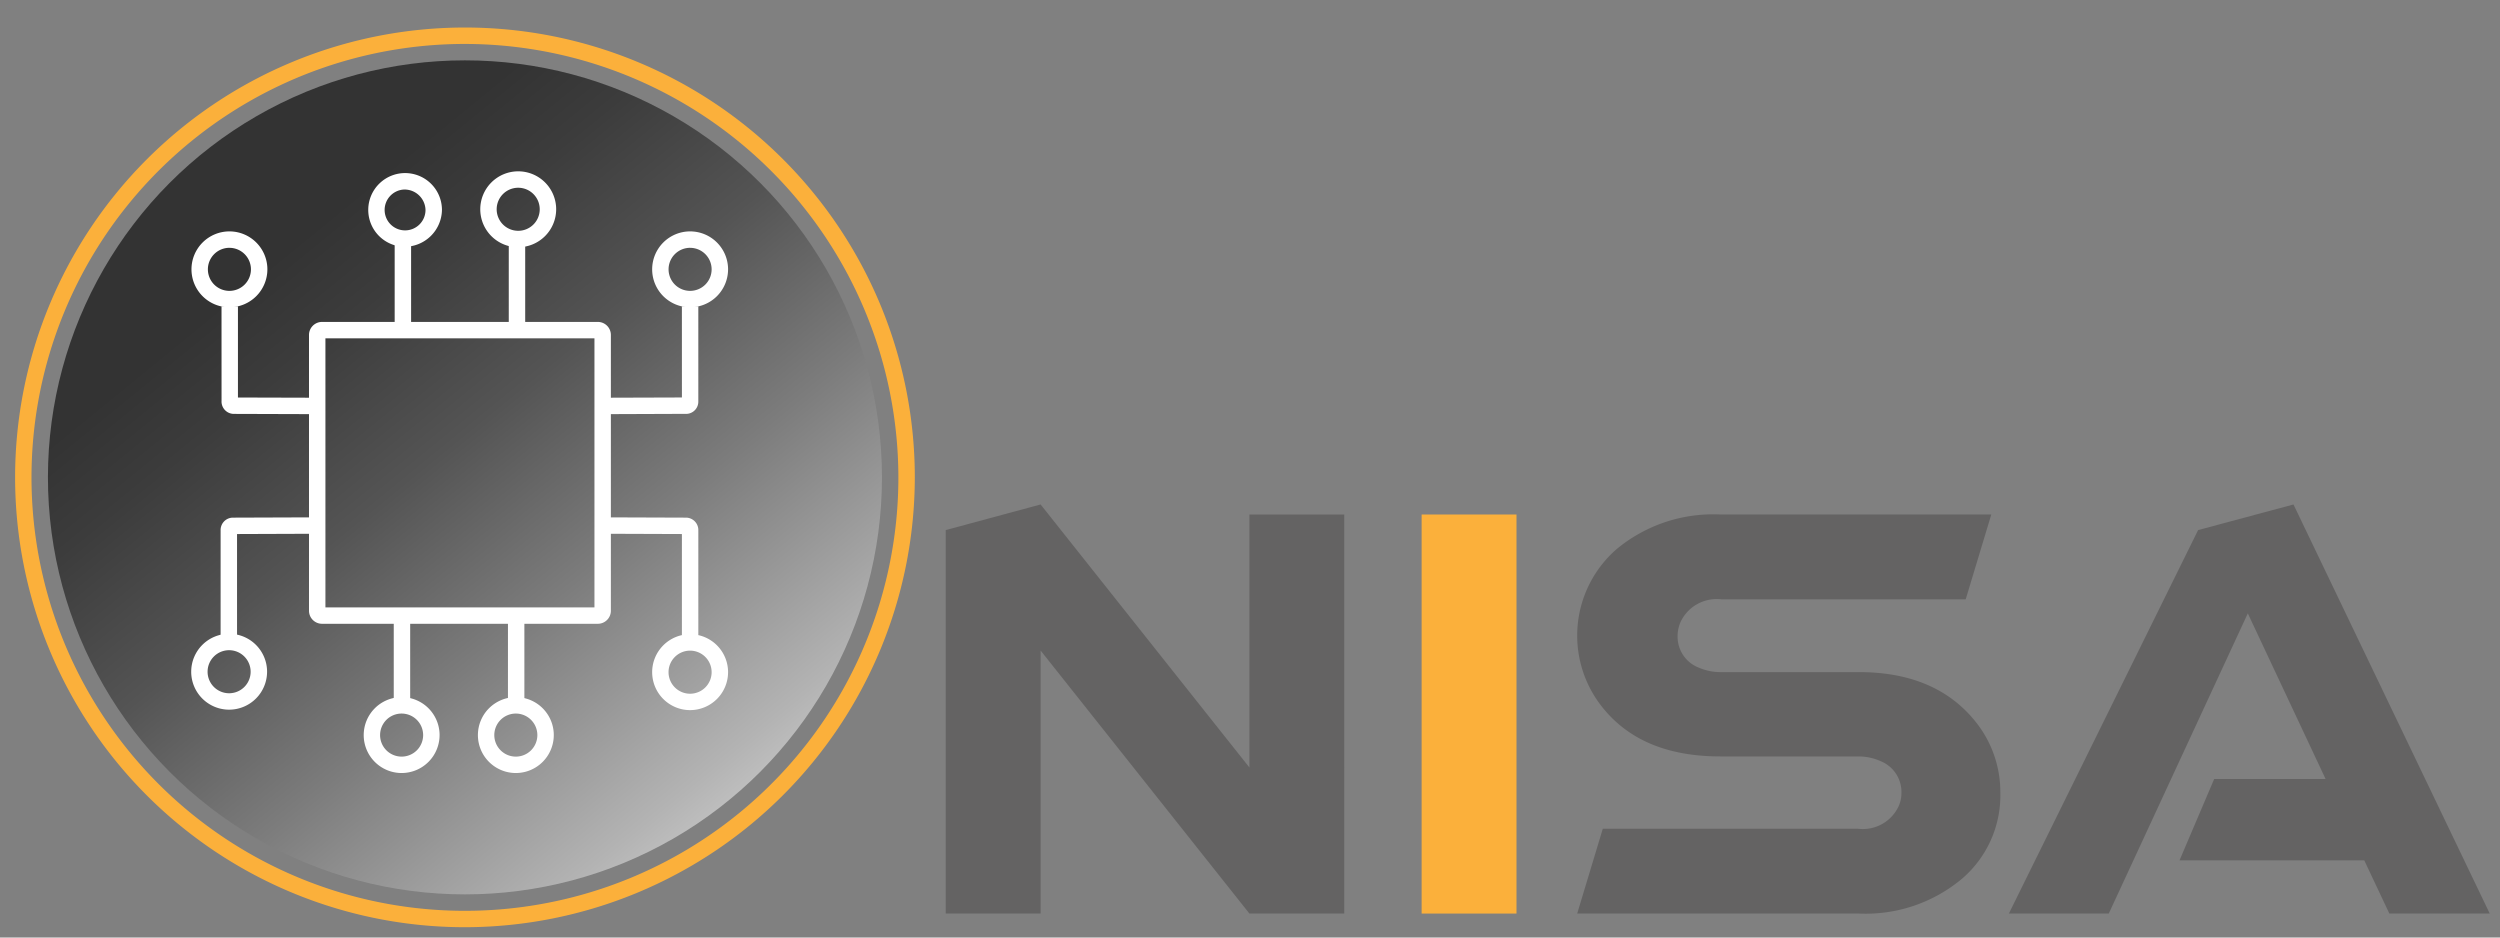 <svg id="Layer_1" data-name="Layer 1" xmlns="http://www.w3.org/2000/svg" xmlns:xlink="http://www.w3.org/1999/xlink" width="165.606" height="62.106" viewBox="0 0 165.606 62.106"><rect x="0" y="0" width="165.606" height="62.106" fill="#808080" stroke="none"/><defs><style>.cls-1{fill:#fbb03b;}.cls-2{fill:url(#linear-gradient);}.cls-3{isolation:isolate;}.cls-4{fill:#646363;}.cls-5{fill:#fff;}</style><linearGradient id="linear-gradient" x1="57.922" y1="-12.17" x2="9.486" y2="47.134" gradientTransform="matrix(1, 0, 0, -1, 0, 52.66)" gradientUnits="userSpaceOnUse"><stop offset="0" stop-color="#fff"/><stop offset="0.02" stop-color="#f9f9f9"/><stop offset="0.23" stop-color="#b3b3b3"/><stop offset="0.43" stop-color="#7c7c7c"/><stop offset="0.59" stop-color="#545454"/><stop offset="0.73" stop-color="#3c3c3c"/><stop offset="0.81" stop-color="#333"/></linearGradient></defs><title>logoedited</title><g id="Outer_Circles" data-name="Outer Circles"><path class="cls-1" d="M30.8,61.421A29.799,29.799,0,1,1,60.599,31.622,29.833,29.833,0,0,1,30.8,61.421Zm0-58.51A28.712,28.712,0,1,0,59.511,31.622,28.744,28.744,0,0,0,30.8,2.911Z"/><circle class="cls-2" cx="30.799" cy="31.622" r="27.624"/></g><g id="NISA"><g class="cls-3"><g class="cls-3"><path class="cls-4" d="M82.764,34.082h6.283V60.516H82.764L68.932,43.093V60.516H62.648V35.113l6.284-1.696L82.764,50.84Z"/></g><g class="cls-3"><path class="cls-1" d="M94.172,34.082h6.284V60.516H94.172Z"/></g><g class="cls-3"><path class="cls-4" d="M113.954,50.108q-5.32,0-7.914-3.392a7.59,7.59,0,0,1,1.048-10.341,10.019,10.019,0,0,1,6.866-2.294h17.954l-1.695,5.619H114.02a2.645,2.645,0,0,0-2.693,1.496,2.356,2.356,0,0,0-.199.932,2.194,2.194,0,0,0,1.397,2.095,3.605,3.605,0,0,0,1.496.299h9.11q5.087,0,7.714,3.259a7.443,7.443,0,0,1,1.662,4.755,7.258,7.258,0,0,1-2.594,5.719,9.945,9.945,0,0,1-6.782,2.261H104.477l1.696-5.619h16.891a2.617,2.617,0,0,0,2.693-1.463,2.12,2.12,0,0,0,.199-.897,2.201,2.201,0,0,0-1.33-2.095,3.589,3.589,0,0,0-1.562-.333Z"/><path class="cls-4" d="M144.377,56.991l2.295-5.387h7.381l-5.153-10.972-9.21,19.883h-6.617l12.535-25.402,6.317-1.696,13.001,27.099h-6.65l-1.662-3.524Z"/></g></g></g><g id="Circuit"><rect class="cls-5" x="33.702" y="15.32" width="1.088" height="6.896"/><rect class="cls-5" x="26.144" y="15.32" width="1.088" height="6.777"/><path class="cls-5" d="M34.328,16.377a2.514,2.514,0,1,1,2.514-2.514A2.517,2.517,0,0,1,34.328,16.377Zm0-3.94a1.426,1.426,0,1,0,1.425,1.426A1.427,1.427,0,0,0,34.328,12.437Z"/><path class="cls-5" d="M26.762,16.346a2.441,2.441,0,1,1,2.514-2.439A2.48,2.48,0,0,1,26.762,16.346Zm0-3.791a1.354,1.354,0,1,0,1.425,1.352A1.392,1.392,0,0,0,26.762,12.555Z"/><rect class="cls-5" x="26.083" y="40.4" width="1.088" height="6.501"/><rect class="cls-5" x="33.648" y="40.4" width="1.088" height="6.501"/><path class="cls-5" d="M26.605,51.207a2.513,2.513,0,1,1,2.514-2.513A2.516,2.516,0,0,1,26.605,51.207Zm0-3.939A1.426,1.426,0,1,0,28.03,48.694,1.428,1.428,0,0,0,26.605,47.268Z"/><path class="cls-5" d="M34.17,51.207a2.513,2.513,0,1,1,2.514-2.513A2.516,2.516,0,0,1,34.17,51.207Zm0-3.939a1.426,1.426,0,1,0,1.426,1.426A1.428,1.428,0,0,0,34.17,47.268Z"/><path class="cls-5" d="M40.2,27.434l-.004-1.088,4.976-.016-.002-6.038h1.088v6.289a.81.81,0,0,1-.74.833Zm4.973-.852a.236.236,0,0,0,0,.041Z"/><path class="cls-5" d="M45.715,20.356a2.514,2.514,0,1,1,2.514-2.514A2.517,2.517,0,0,1,45.715,20.356Zm0-3.94A1.426,1.426,0,1,0,47.14,17.842,1.427,1.427,0,0,0,45.715,16.417Z"/><path class="cls-5" d="M20.732,27.434,15.46,27.417a.82.82,0,0,1-.784-.873l-.002-6.252h1.088v6.04l4.974.014Zm-4.97-.878v.028A.21.21,0,0,0,15.762,26.556Z"/><path class="cls-5" d="M15.198,20.356a2.514,2.514,0,1,1,2.514-2.514A2.517,2.517,0,0,1,15.198,20.356Zm0-3.94a1.426,1.426,0,1,0,1.425,1.425A1.427,1.427,0,0,0,15.198,16.417Z"/><path class="cls-5" d="M46.259,42.09h-1.088V35.376l-4.974-.018L40.2,34.271l5.275.019a.824.824,0,0,1,.784.856Zm-.788-6.713h0Z"/><path class="cls-5" d="M45.715,47.04a2.514,2.514,0,1,1,2.514-2.514A2.517,2.517,0,0,1,45.715,47.04Zm0-3.94a1.427,1.427,0,1,0,1.425,1.426A1.428,1.428,0,0,0,45.715,43.1Z"/><path class="cls-5" d="M15.702,42.09H14.614V35.145a.822.822,0,0,1,.783-.855l5.275-.019.004,1.087-4.974.018Zm-.301-6.713h0Z"/><path class="cls-5" d="M15.178,47.01a2.513,2.513,0,1,1,2.514-2.513A2.517,2.517,0,0,1,15.178,47.01Zm0-3.939a1.426,1.426,0,1,0,1.425,1.426A1.428,1.428,0,0,0,15.178,43.071Z"/><path class="cls-5" d="M39.603,41.321H21.332a.864.864,0,0,1-.863-.862V22.187a.864.864,0,0,1,.863-.862h18.271a.864.864,0,0,1,.863.862V40.459A.864.864,0,0,1,39.603,41.321ZM21.557,40.234H39.378V22.413H21.557Z"/></g></svg>